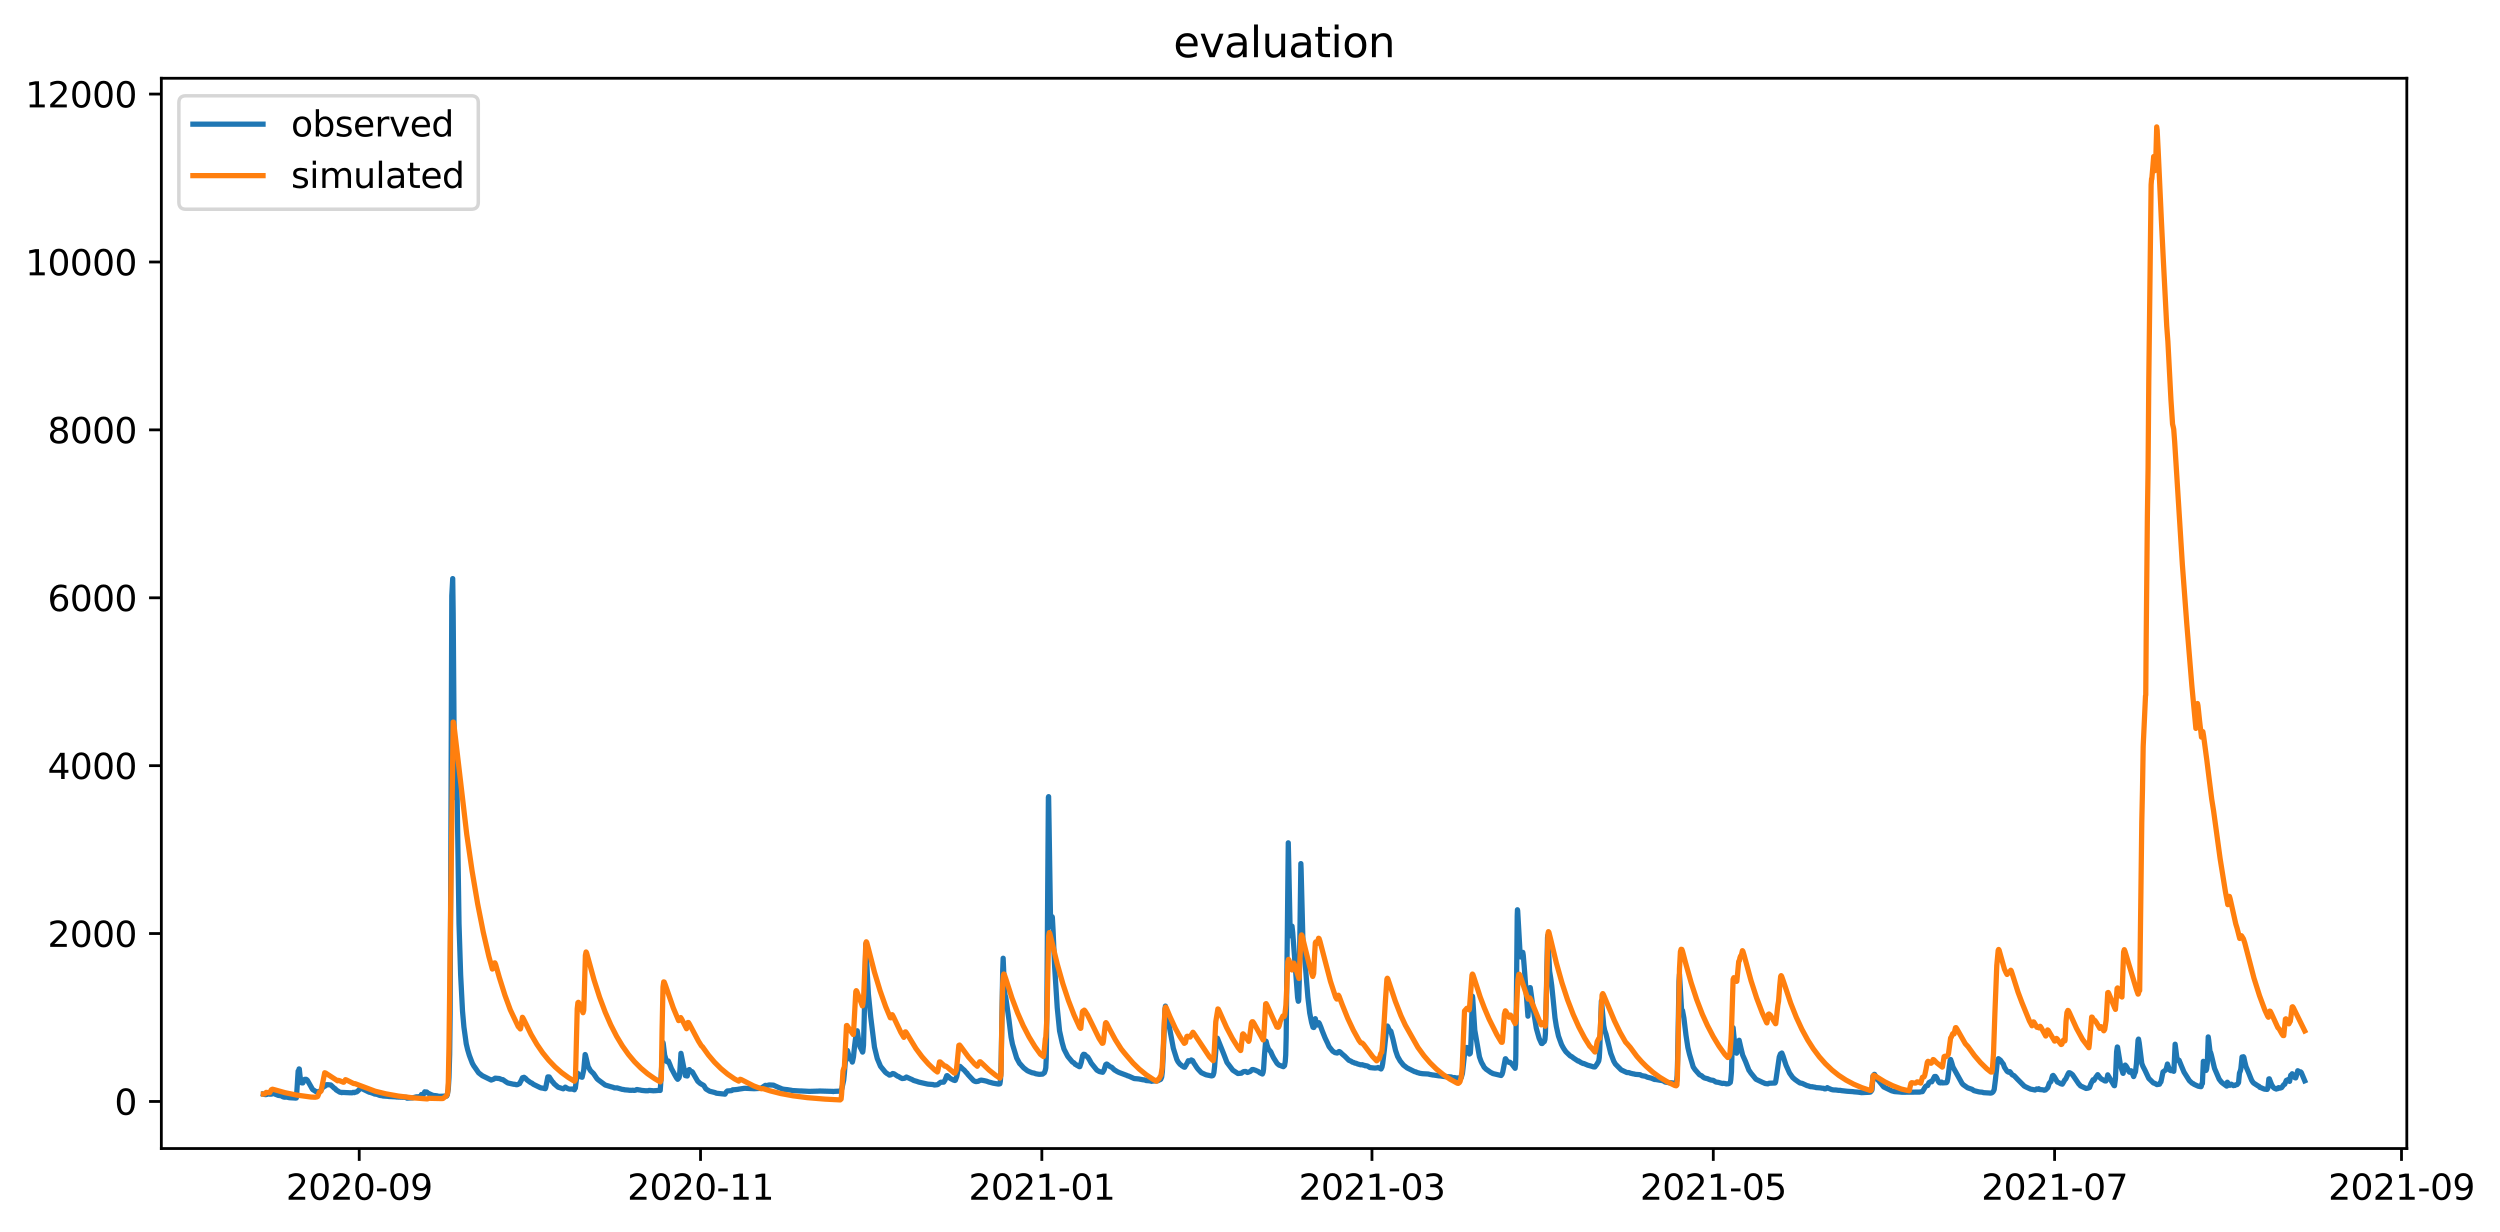 <?xml version="1.0" encoding="utf-8" standalone="no"?>
<!DOCTYPE svg PUBLIC "-//W3C//DTD SVG 1.1//EN"
  "http://www.w3.org/Graphics/SVG/1.1/DTD/svg11.dtd">
<svg xmlns:xlink="http://www.w3.org/1999/xlink" width="712.974pt" height="351.436pt" viewBox="0 0 712.974 351.436" xmlns="http://www.w3.org/2000/svg" version="1.1">
 <defs>
  <style type="text/css">*{stroke-linejoin: round; stroke-linecap: butt}</style>
 </defs>
 <g id="figure_1">
  <g id="patch_1">
   <path d="M 0 351.436 
L 712.974 351.436 
L 712.974 0 
L 0 0 
z
" style="fill: #ffffff"/>
  </g>
  <g id="axes_1">
   <g id="patch_2">
    <path d="M 46.013 327.558 
L 686.398 327.558 
L 686.398 22.318 
L 46.013 22.318 
z
" style="fill: #ffffff"/>
   </g>
   <g id="matplotlib.axis_1">
    <g id="xtick_1">
     <g id="line2d_1">
      <defs>
       <path id="m58959bee90" d="M 0 0 
L 0 3.5 
" style="stroke: #000000; stroke-width: 0.8"/>
      </defs>
      <g>
       <use xlink:href="#m58959bee90" x="102.448" y="327.558" style="stroke: #000000; stroke-width: 0.8"/>
      </g>
     </g>
     <g id="text_1">
      <!-- 2020-09 -->
      <g transform="translate(81.556 342.157) scale(0.1 -0.1)">
       <defs>
        <path id="DejaVuSans-32" d="M 1228 531 
L 3431 531 
L 3431 0 
L 469 0 
L 469 531 
Q 828 903 1448 1529 
Q 2069 2156 2228 2338 
Q 2531 2678 2651 2914 
Q 2772 3150 2772 3378 
Q 2772 3750 2511 3984 
Q 2250 4219 1831 4219 
Q 1534 4219 1204 4116 
Q 875 4013 500 3803 
L 500 4441 
Q 881 4594 1212 4672 
Q 1544 4750 1819 4750 
Q 2544 4750 2975 4387 
Q 3406 4025 3406 3419 
Q 3406 3131 3298 2873 
Q 3191 2616 2906 2266 
Q 2828 2175 2409 1742 
Q 1991 1309 1228 531 
z
" transform="scale(0.016)"/>
        <path id="DejaVuSans-30" d="M 2034 4250 
Q 1547 4250 1301 3770 
Q 1056 3291 1056 2328 
Q 1056 1369 1301 889 
Q 1547 409 2034 409 
Q 2525 409 2770 889 
Q 3016 1369 3016 2328 
Q 3016 3291 2770 3770 
Q 2525 4250 2034 4250 
z
M 2034 4750 
Q 2819 4750 3233 4129 
Q 3647 3509 3647 2328 
Q 3647 1150 3233 529 
Q 2819 -91 2034 -91 
Q 1250 -91 836 529 
Q 422 1150 422 2328 
Q 422 3509 836 4129 
Q 1250 4750 2034 4750 
z
" transform="scale(0.016)"/>
        <path id="DejaVuSans-2d" d="M 313 2009 
L 1997 2009 
L 1997 1497 
L 313 1497 
L 313 2009 
z
" transform="scale(0.016)"/>
        <path id="DejaVuSans-39" d="M 703 97 
L 703 672 
Q 941 559 1184 500 
Q 1428 441 1663 441 
Q 2288 441 2617 861 
Q 2947 1281 2994 2138 
Q 2813 1869 2534 1725 
Q 2256 1581 1919 1581 
Q 1219 1581 811 2004 
Q 403 2428 403 3163 
Q 403 3881 828 4315 
Q 1253 4750 1959 4750 
Q 2769 4750 3195 4129 
Q 3622 3509 3622 2328 
Q 3622 1225 3098 567 
Q 2575 -91 1691 -91 
Q 1453 -91 1209 -44 
Q 966 3 703 97 
z
M 1959 2075 
Q 2384 2075 2632 2365 
Q 2881 2656 2881 3163 
Q 2881 3666 2632 3958 
Q 2384 4250 1959 4250 
Q 1534 4250 1286 3958 
Q 1038 3666 1038 3163 
Q 1038 2656 1286 2365 
Q 1534 2075 1959 2075 
z
" transform="scale(0.016)"/>
       </defs>
       <use xlink:href="#DejaVuSans-32"/>
       <use xlink:href="#DejaVuSans-30" x="63.623"/>
       <use xlink:href="#DejaVuSans-32" x="127.246"/>
       <use xlink:href="#DejaVuSans-30" x="190.869"/>
       <use xlink:href="#DejaVuSans-2d" x="254.492"/>
       <use xlink:href="#DejaVuSans-30" x="290.576"/>
       <use xlink:href="#DejaVuSans-39" x="354.199"/>
      </g>
     </g>
    </g>
    <g id="xtick_2">
     <g id="line2d_2">
      <g>
       <use xlink:href="#m58959bee90" x="199.786" y="327.558" style="stroke: #000000; stroke-width: 0.8"/>
      </g>
     </g>
     <g id="text_2">
      <!-- 2020-11 -->
      <g transform="translate(178.895 342.157) scale(0.1 -0.1)">
       <defs>
        <path id="DejaVuSans-31" d="M 794 531 
L 1825 531 
L 1825 4091 
L 703 3866 
L 703 4441 
L 1819 4666 
L 2450 4666 
L 2450 531 
L 3481 531 
L 3481 0 
L 794 0 
L 794 531 
z
" transform="scale(0.016)"/>
       </defs>
       <use xlink:href="#DejaVuSans-32"/>
       <use xlink:href="#DejaVuSans-30" x="63.623"/>
       <use xlink:href="#DejaVuSans-32" x="127.246"/>
       <use xlink:href="#DejaVuSans-30" x="190.869"/>
       <use xlink:href="#DejaVuSans-2d" x="254.492"/>
       <use xlink:href="#DejaVuSans-31" x="290.576"/>
       <use xlink:href="#DejaVuSans-31" x="354.199"/>
      </g>
     </g>
    </g>
    <g id="xtick_3">
     <g id="line2d_3">
      <g>
       <use xlink:href="#m58959bee90" x="297.124" y="327.558" style="stroke: #000000; stroke-width: 0.8"/>
      </g>
     </g>
     <g id="text_3">
      <!-- 2021-01 -->
      <g transform="translate(276.233 342.157) scale(0.1 -0.1)">
       <use xlink:href="#DejaVuSans-32"/>
       <use xlink:href="#DejaVuSans-30" x="63.623"/>
       <use xlink:href="#DejaVuSans-32" x="127.246"/>
       <use xlink:href="#DejaVuSans-31" x="190.869"/>
       <use xlink:href="#DejaVuSans-2d" x="254.492"/>
       <use xlink:href="#DejaVuSans-30" x="290.576"/>
       <use xlink:href="#DejaVuSans-31" x="354.199"/>
      </g>
     </g>
    </g>
    <g id="xtick_4">
     <g id="line2d_4">
      <g>
       <use xlink:href="#m58959bee90" x="391.271" y="327.558" style="stroke: #000000; stroke-width: 0.8"/>
      </g>
     </g>
     <g id="text_4">
      <!-- 2021-03 -->
      <g transform="translate(370.38 342.157) scale(0.1 -0.1)">
       <defs>
        <path id="DejaVuSans-33" d="M 2597 2516 
Q 3050 2419 3304 2112 
Q 3559 1806 3559 1356 
Q 3559 666 3084 287 
Q 2609 -91 1734 -91 
Q 1441 -91 1130 -33 
Q 819 25 488 141 
L 488 750 
Q 750 597 1062 519 
Q 1375 441 1716 441 
Q 2309 441 2620 675 
Q 2931 909 2931 1356 
Q 2931 1769 2642 2001 
Q 2353 2234 1838 2234 
L 1294 2234 
L 1294 2753 
L 1863 2753 
Q 2328 2753 2575 2939 
Q 2822 3125 2822 3475 
Q 2822 3834 2567 4026 
Q 2313 4219 1838 4219 
Q 1578 4219 1281 4162 
Q 984 4106 628 3988 
L 628 4550 
Q 988 4650 1302 4700 
Q 1616 4750 1894 4750 
Q 2613 4750 3031 4423 
Q 3450 4097 3450 3541 
Q 3450 3153 3228 2886 
Q 3006 2619 2597 2516 
z
" transform="scale(0.016)"/>
       </defs>
       <use xlink:href="#DejaVuSans-32"/>
       <use xlink:href="#DejaVuSans-30" x="63.623"/>
       <use xlink:href="#DejaVuSans-32" x="127.246"/>
       <use xlink:href="#DejaVuSans-31" x="190.869"/>
       <use xlink:href="#DejaVuSans-2d" x="254.492"/>
       <use xlink:href="#DejaVuSans-30" x="290.576"/>
       <use xlink:href="#DejaVuSans-33" x="354.199"/>
      </g>
     </g>
    </g>
    <g id="xtick_5">
     <g id="line2d_5">
      <g>
       <use xlink:href="#m58959bee90" x="488.61" y="327.558" style="stroke: #000000; stroke-width: 0.8"/>
      </g>
     </g>
     <g id="text_5">
      <!-- 2021-05 -->
      <g transform="translate(467.718 342.157) scale(0.1 -0.1)">
       <defs>
        <path id="DejaVuSans-35" d="M 691 4666 
L 3169 4666 
L 3169 4134 
L 1269 4134 
L 1269 2991 
Q 1406 3038 1543 3061 
Q 1681 3084 1819 3084 
Q 2600 3084 3056 2656 
Q 3513 2228 3513 1497 
Q 3513 744 3044 326 
Q 2575 -91 1722 -91 
Q 1428 -91 1123 -41 
Q 819 9 494 109 
L 494 744 
Q 775 591 1075 516 
Q 1375 441 1709 441 
Q 2250 441 2565 725 
Q 2881 1009 2881 1497 
Q 2881 1984 2565 2268 
Q 2250 2553 1709 2553 
Q 1456 2553 1204 2497 
Q 953 2441 691 2322 
L 691 4666 
z
" transform="scale(0.016)"/>
       </defs>
       <use xlink:href="#DejaVuSans-32"/>
       <use xlink:href="#DejaVuSans-30" x="63.623"/>
       <use xlink:href="#DejaVuSans-32" x="127.246"/>
       <use xlink:href="#DejaVuSans-31" x="190.869"/>
       <use xlink:href="#DejaVuSans-2d" x="254.492"/>
       <use xlink:href="#DejaVuSans-30" x="290.576"/>
       <use xlink:href="#DejaVuSans-35" x="354.199"/>
      </g>
     </g>
    </g>
    <g id="xtick_6">
     <g id="line2d_6">
      <g>
       <use xlink:href="#m58959bee90" x="585.948" y="327.558" style="stroke: #000000; stroke-width: 0.8"/>
      </g>
     </g>
     <g id="text_6">
      <!-- 2021-07 -->
      <g transform="translate(565.057 342.157) scale(0.1 -0.1)">
       <defs>
        <path id="DejaVuSans-37" d="M 525 4666 
L 3525 4666 
L 3525 4397 
L 1831 0 
L 1172 0 
L 2766 4134 
L 525 4134 
L 525 4666 
z
" transform="scale(0.016)"/>
       </defs>
       <use xlink:href="#DejaVuSans-32"/>
       <use xlink:href="#DejaVuSans-30" x="63.623"/>
       <use xlink:href="#DejaVuSans-32" x="127.246"/>
       <use xlink:href="#DejaVuSans-31" x="190.869"/>
       <use xlink:href="#DejaVuSans-2d" x="254.492"/>
       <use xlink:href="#DejaVuSans-30" x="290.576"/>
       <use xlink:href="#DejaVuSans-37" x="354.199"/>
      </g>
     </g>
    </g>
    <g id="xtick_7">
     <g id="line2d_7">
      <g>
       <use xlink:href="#m58959bee90" x="684.882" y="327.558" style="stroke: #000000; stroke-width: 0.8"/>
      </g>
     </g>
     <g id="text_7">
      <!-- 2021-09 -->
      <g transform="translate(663.991 342.157) scale(0.1 -0.1)">
       <use xlink:href="#DejaVuSans-32"/>
       <use xlink:href="#DejaVuSans-30" x="63.623"/>
       <use xlink:href="#DejaVuSans-32" x="127.246"/>
       <use xlink:href="#DejaVuSans-31" x="190.869"/>
       <use xlink:href="#DejaVuSans-2d" x="254.492"/>
       <use xlink:href="#DejaVuSans-30" x="290.576"/>
       <use xlink:href="#DejaVuSans-39" x="354.199"/>
      </g>
     </g>
    </g>
   </g>
   <g id="matplotlib.axis_2">
    <g id="ytick_1">
     <g id="line2d_8">
      <defs>
       <path id="me445277c56" d="M 0 0 
L -3.5 0 
" style="stroke: #000000; stroke-width: 0.8"/>
      </defs>
      <g>
       <use xlink:href="#me445277c56" x="46.013" y="314.124" style="stroke: #000000; stroke-width: 0.8"/>
      </g>
     </g>
     <g id="text_8">
      <!-- 0 -->
      <g transform="translate(32.65 317.923) scale(0.1 -0.1)">
       <use xlink:href="#DejaVuSans-30"/>
      </g>
     </g>
    </g>
    <g id="ytick_2">
     <g id="line2d_9">
      <g>
       <use xlink:href="#me445277c56" x="46.013" y="266.242" style="stroke: #000000; stroke-width: 0.8"/>
      </g>
     </g>
     <g id="text_9">
      <!-- 2000 -->
      <g transform="translate(13.562 270.041) scale(0.1 -0.1)">
       <use xlink:href="#DejaVuSans-32"/>
       <use xlink:href="#DejaVuSans-30" x="63.623"/>
       <use xlink:href="#DejaVuSans-30" x="127.246"/>
       <use xlink:href="#DejaVuSans-30" x="190.869"/>
      </g>
     </g>
    </g>
    <g id="ytick_3">
     <g id="line2d_10">
      <g>
       <use xlink:href="#me445277c56" x="46.013" y="218.36" style="stroke: #000000; stroke-width: 0.8"/>
      </g>
     </g>
     <g id="text_10">
      <!-- 4000 -->
      <g transform="translate(13.562 222.16) scale(0.1 -0.1)">
       <defs>
        <path id="DejaVuSans-34" d="M 2419 4116 
L 825 1625 
L 2419 1625 
L 2419 4116 
z
M 2253 4666 
L 3047 4666 
L 3047 1625 
L 3713 1625 
L 3713 1100 
L 3047 1100 
L 3047 0 
L 2419 0 
L 2419 1100 
L 313 1100 
L 313 1709 
L 2253 4666 
z
" transform="scale(0.016)"/>
       </defs>
       <use xlink:href="#DejaVuSans-34"/>
       <use xlink:href="#DejaVuSans-30" x="63.623"/>
       <use xlink:href="#DejaVuSans-30" x="127.246"/>
       <use xlink:href="#DejaVuSans-30" x="190.869"/>
      </g>
     </g>
    </g>
    <g id="ytick_4">
     <g id="line2d_11">
      <g>
       <use xlink:href="#me445277c56" x="46.013" y="170.479" style="stroke: #000000; stroke-width: 0.8"/>
      </g>
     </g>
     <g id="text_11">
      <!-- 6000 -->
      <g transform="translate(13.562 174.278) scale(0.1 -0.1)">
       <defs>
        <path id="DejaVuSans-36" d="M 2113 2584 
Q 1688 2584 1439 2293 
Q 1191 2003 1191 1497 
Q 1191 994 1439 701 
Q 1688 409 2113 409 
Q 2538 409 2786 701 
Q 3034 994 3034 1497 
Q 3034 2003 2786 2293 
Q 2538 2584 2113 2584 
z
M 3366 4563 
L 3366 3988 
Q 3128 4100 2886 4159 
Q 2644 4219 2406 4219 
Q 1781 4219 1451 3797 
Q 1122 3375 1075 2522 
Q 1259 2794 1537 2939 
Q 1816 3084 2150 3084 
Q 2853 3084 3261 2657 
Q 3669 2231 3669 1497 
Q 3669 778 3244 343 
Q 2819 -91 2113 -91 
Q 1303 -91 875 529 
Q 447 1150 447 2328 
Q 447 3434 972 4092 
Q 1497 4750 2381 4750 
Q 2619 4750 2861 4703 
Q 3103 4656 3366 4563 
z
" transform="scale(0.016)"/>
       </defs>
       <use xlink:href="#DejaVuSans-36"/>
       <use xlink:href="#DejaVuSans-30" x="63.623"/>
       <use xlink:href="#DejaVuSans-30" x="127.246"/>
       <use xlink:href="#DejaVuSans-30" x="190.869"/>
      </g>
     </g>
    </g>
    <g id="ytick_5">
     <g id="line2d_12">
      <g>
       <use xlink:href="#me445277c56" x="46.013" y="122.597" style="stroke: #000000; stroke-width: 0.8"/>
      </g>
     </g>
     <g id="text_12">
      <!-- 8000 -->
      <g transform="translate(13.562 126.397) scale(0.1 -0.1)">
       <defs>
        <path id="DejaVuSans-38" d="M 2034 2216 
Q 1584 2216 1326 1975 
Q 1069 1734 1069 1313 
Q 1069 891 1326 650 
Q 1584 409 2034 409 
Q 2484 409 2743 651 
Q 3003 894 3003 1313 
Q 3003 1734 2745 1975 
Q 2488 2216 2034 2216 
z
M 1403 2484 
Q 997 2584 770 2862 
Q 544 3141 544 3541 
Q 544 4100 942 4425 
Q 1341 4750 2034 4750 
Q 2731 4750 3128 4425 
Q 3525 4100 3525 3541 
Q 3525 3141 3298 2862 
Q 3072 2584 2669 2484 
Q 3125 2378 3379 2068 
Q 3634 1759 3634 1313 
Q 3634 634 3220 271 
Q 2806 -91 2034 -91 
Q 1263 -91 848 271 
Q 434 634 434 1313 
Q 434 1759 690 2068 
Q 947 2378 1403 2484 
z
M 1172 3481 
Q 1172 3119 1398 2916 
Q 1625 2713 2034 2713 
Q 2441 2713 2670 2916 
Q 2900 3119 2900 3481 
Q 2900 3844 2670 4047 
Q 2441 4250 2034 4250 
Q 1625 4250 1398 4047 
Q 1172 3844 1172 3481 
z
" transform="scale(0.016)"/>
       </defs>
       <use xlink:href="#DejaVuSans-38"/>
       <use xlink:href="#DejaVuSans-30" x="63.623"/>
       <use xlink:href="#DejaVuSans-30" x="127.246"/>
       <use xlink:href="#DejaVuSans-30" x="190.869"/>
      </g>
     </g>
    </g>
    <g id="ytick_6">
     <g id="line2d_13">
      <g>
       <use xlink:href="#me445277c56" x="46.013" y="74.716" style="stroke: #000000; stroke-width: 0.8"/>
      </g>
     </g>
     <g id="text_13">
      <!-- 10000 -->
      <g transform="translate(7.2 78.515) scale(0.1 -0.1)">
       <use xlink:href="#DejaVuSans-31"/>
       <use xlink:href="#DejaVuSans-30" x="63.623"/>
       <use xlink:href="#DejaVuSans-30" x="127.246"/>
       <use xlink:href="#DejaVuSans-30" x="190.869"/>
       <use xlink:href="#DejaVuSans-30" x="254.492"/>
      </g>
     </g>
    </g>
    <g id="ytick_7">
     <g id="line2d_14">
      <g>
       <use xlink:href="#me445277c56" x="46.013" y="26.834" style="stroke: #000000; stroke-width: 0.8"/>
      </g>
     </g>
     <g id="text_14">
      <!-- 12000 -->
      <g transform="translate(7.2 30.634) scale(0.1 -0.1)">
       <use xlink:href="#DejaVuSans-31"/>
       <use xlink:href="#DejaVuSans-32" x="63.623"/>
       <use xlink:href="#DejaVuSans-30" x="127.246"/>
       <use xlink:href="#DejaVuSans-30" x="190.869"/>
       <use xlink:href="#DejaVuSans-30" x="254.492"/>
      </g>
     </g>
    </g>
   </g>
   <g id="line2d_15">
    <path d="M 75.121 312.043 
L 75.52 312.139 
L 75.786 312.187 
L 76.185 312.091 
L 76.517 311.989 
L 76.717 311.923 
L 76.916 312.043 
L 77.448 312.031 
L 77.647 311.828 
L 78.179 311.923 
L 78.445 312.043 
L 78.711 312.139 
L 79.376 312.402 
L 80.174 312.498 
L 80.706 312.797 
L 81.105 312.905 
L 81.77 312.881 
L 82.501 313.049 
L 84.03 313.144 
L 84.23 313.168 
L 84.496 313.144 
L 84.562 312.773 
L 85.028 305.453 
L 85.161 305.818 
L 85.294 304.843 
L 85.36 304.873 
L 85.56 306.842 
L 85.826 308.643 
L 85.958 308.787 
L 86.091 308.823 
L 86.357 308.841 
L 86.623 308.362 
L 86.889 307.823 
L 87.288 307.806 
L 87.488 307.931 
L 87.687 308.129 
L 89.15 310.714 
L 90.214 311.373 
L 91.211 311.325 
L 91.743 310.625 
L 92.009 310.14 
L 92.807 309.673 
L 92.94 309.589 
L 93.073 309.338 
L 93.472 309.338 
L 94.336 309.422 
L 95.333 310.349 
L 95.599 310.487 
L 95.865 310.834 
L 96.929 311.492 
L 97.394 311.54 
L 97.461 311.612 
L 97.527 311.54 
L 99.788 311.648 
L 100.453 311.66 
L 100.719 311.528 
L 101.051 311.612 
L 101.251 311.492 
L 101.716 311.409 
L 102.115 311.085 
L 102.78 310.367 
L 103.179 310.451 
L 105.307 311.492 
L 105.705 311.558 
L 106.038 311.696 
L 106.57 311.875 
L 106.769 311.995 
L 107.501 312.091 
L 108.298 312.402 
L 109.03 312.498 
L 109.229 312.57 
L 110.692 312.666 
L 110.891 312.713 
L 112.82 312.809 
L 113.086 312.857 
L 115.945 312.953 
L 116.078 313.192 
L 117.673 313.096 
L 118.737 312.809 
L 119.269 312.809 
L 119.668 312.713 
L 120 312.713 
L 120.2 312.139 
L 120.399 312.45 
L 120.865 311.959 
L 121.131 311.373 
L 121.53 311.564 
L 121.663 311.421 
L 121.796 311.516 
L 122.061 311.756 
L 123.258 312.306 
L 123.591 312.402 
L 123.79 312.45 
L 124.056 312.45 
L 124.588 312.516 
L 124.854 312.594 
L 125.319 312.666 
L 127.381 312.582 
L 127.58 312.199 
L 127.846 310.565 
L 128.045 307.309 
L 128.245 300.605 
L 128.378 289.311 
L 128.577 241.083 
L 128.843 169.859 
L 129.109 165.011 
L 129.242 174.946 
L 129.641 227.436 
L 129.708 227.137 
L 130.04 215.047 
L 130.107 214.329 
L 130.173 214.927 
L 130.372 227.137 
L 130.904 263.407 
L 131.37 278.011 
L 131.902 288.366 
L 132.301 292.878 
L 132.966 297.673 
L 133.364 299.354 
L 133.83 300.917 
L 134.029 301.467 
L 134.694 303.209 
L 135.16 304.047 
L 135.293 304.214 
L 135.758 304.879 
L 136.489 305.95 
L 137.553 306.776 
L 140.08 308.021 
L 140.811 307.752 
L 141.21 307.482 
L 142.407 307.59 
L 143.138 307.895 
L 143.404 307.895 
L 144.136 308.416 
L 144.8 308.841 
L 146.529 309.23 
L 146.729 309.212 
L 147.194 309.338 
L 147.526 309.338 
L 148.191 309.015 
L 148.391 308.614 
L 148.657 308.129 
L 148.989 307.375 
L 149.455 307.231 
L 149.92 307.572 
L 150.319 308.021 
L 151.383 308.787 
L 151.649 308.859 
L 152.114 309.23 
L 153.976 310.14 
L 154.242 310.247 
L 154.641 310.313 
L 154.84 310.313 
L 155.106 310.403 
L 155.505 310.487 
L 155.638 310.176 
L 156.236 307.117 
L 156.635 307.135 
L 157.566 308.542 
L 157.766 308.667 
L 157.965 309.021 
L 159.162 310.056 
L 160.625 310.523 
L 161.023 310.23 
L 161.223 310.038 
L 161.888 310.451 
L 162.353 310.595 
L 162.952 310.595 
L 163.218 310.571 
L 163.816 310.798 
L 163.949 310.247 
L 164.082 310.319 
L 164.281 308.691 
L 164.614 306.058 
L 164.747 306.082 
L 164.88 306.267 
L 165.146 306.812 
L 165.412 307.045 
L 166.01 307.225 
L 166.475 305.16 
L 166.874 300.743 
L 166.941 300.815 
L 167.739 304.167 
L 168.404 305.346 
L 169.268 306.172 
L 170.265 307.644 
L 170.598 307.949 
L 172.592 309.434 
L 174.188 309.912 
L 174.521 310.002 
L 174.72 310.056 
L 174.919 310.104 
L 175.185 310.259 
L 175.451 310.259 
L 175.983 310.247 
L 177.446 310.678 
L 177.911 310.726 
L 178.111 310.798 
L 179.175 310.882 
L 179.507 310.942 
L 180.106 310.954 
L 180.438 310.918 
L 180.704 310.954 
L 180.97 310.966 
L 181.302 310.9 
L 181.568 310.726 
L 181.834 310.726 
L 182.034 310.81 
L 182.433 310.846 
L 182.765 310.918 
L 182.964 310.966 
L 184.095 311.073 
L 184.76 311.085 
L 185.159 310.966 
L 186.289 311.073 
L 186.754 311.061 
L 187.885 310.966 
L 188.284 310.984 
L 188.417 309.11 
L 188.749 303.101 
L 189.081 297.343 
L 189.148 297.613 
L 189.547 300.875 
L 190.079 302.634 
L 190.278 302.808 
L 190.611 302.586 
L 191.01 303.526 
L 191.475 304.729 
L 191.741 305.22 
L 192.472 306.591 
L 192.938 307.411 
L 193.27 307.806 
L 193.669 307.357 
L 193.802 306.674 
L 194.002 303.64 
L 194.201 300.408 
L 195.464 306.758 
L 195.996 306.866 
L 196.395 305.142 
L 196.595 305.034 
L 197.06 305.639 
L 197.326 305.603 
L 197.525 305.789 
L 197.791 306.303 
L 198.988 308.362 
L 199.719 309.003 
L 200.052 309.194 
L 200.717 309.565 
L 201.315 310.559 
L 202.379 311.205 
L 203.243 311.421 
L 203.576 311.504 
L 203.975 311.612 
L 204.108 311.684 
L 204.307 311.774 
L 205.238 311.875 
L 206.767 312.043 
L 207.1 311.457 
L 207.432 311.133 
L 208.629 311.038 
L 208.828 310.936 
L 208.961 310.798 
L 209.427 310.78 
L 210.424 310.678 
L 210.624 310.625 
L 211.554 310.487 
L 212.153 310.391 
L 212.485 310.367 
L 214.613 310.469 
L 215.078 310.487 
L 217.073 310.379 
L 217.339 310.158 
L 218.27 309.529 
L 218.602 309.601 
L 219.067 309.493 
L 219.4 309.41 
L 220.597 309.475 
L 220.996 309.673 
L 222.192 310.194 
L 222.857 310.463 
L 223.057 310.607 
L 223.19 310.583 
L 223.722 310.678 
L 224.586 310.762 
L 224.918 310.822 
L 225.65 310.93 
L 225.916 311.002 
L 226.049 311.02 
L 226.514 311.038 
L 228.11 311.133 
L 228.509 311.133 
L 230.437 311.229 
L 230.769 311.253 
L 233.628 311.169 
L 233.761 311.133 
L 233.894 311.151 
L 237.485 311.253 
L 237.618 311.307 
L 237.817 311.253 
L 239.679 311.169 
L 240.078 310.505 
L 240.61 308.075 
L 240.809 306.13 
L 241.341 299.402 
L 241.54 299.618 
L 241.673 299.594 
L 241.873 300.264 
L 242.272 302.012 
L 242.405 301.922 
L 242.604 301.772 
L 242.804 302.132 
L 243.07 302.898 
L 243.136 302.7 
L 243.402 301.425 
L 243.735 298.133 
L 244.067 295.536 
L 244.266 294.8 
L 244.466 293.968 
L 244.599 294.716 
L 244.998 297.589 
L 245.33 298.732 
L 245.463 298.9 
L 245.995 300.049 
L 246.062 299.953 
L 246.261 298.11 
L 246.461 290.664 
L 246.926 269.273 
L 247.391 278.55 
L 247.657 283.518 
L 248.322 290.041 
L 249.386 298.624 
L 250.184 301.88 
L 251.115 304.101 
L 252.511 305.806 
L 252.976 306.172 
L 253.109 306.225 
L 253.442 306.447 
L 253.641 306.608 
L 253.774 306.591 
L 254.107 306.501 
L 254.572 306.154 
L 254.971 306.243 
L 255.968 306.92 
L 256.234 306.992 
L 256.833 307.375 
L 257.032 307.464 
L 257.298 307.59 
L 258.029 307.5 
L 258.495 307.159 
L 259.492 307.608 
L 259.758 307.734 
L 260.024 307.823 
L 260.556 308.129 
L 261.088 308.29 
L 261.42 308.38 
L 262.019 308.596 
L 262.484 308.703 
L 264.479 309.158 
L 264.745 309.194 
L 266.141 309.302 
L 266.407 309.434 
L 266.739 309.41 
L 267.338 309.338 
L 267.604 309.194 
L 267.87 308.931 
L 268.269 308.649 
L 269.133 308.614 
L 269.532 307.985 
L 269.997 306.776 
L 270.13 306.758 
L 270.529 307.099 
L 270.862 307.446 
L 271.327 307.734 
L 271.527 307.806 
L 271.859 308.003 
L 272.324 308.147 
L 272.457 308.075 
L 272.856 306.992 
L 273.388 304.376 
L 273.588 304.119 
L 273.787 304.119 
L 274.784 305.052 
L 274.917 305.124 
L 275.25 305.507 
L 275.649 305.986 
L 275.782 306.034 
L 275.981 306.387 
L 277.643 308.183 
L 278.042 308.38 
L 278.308 308.452 
L 278.441 308.452 
L 278.973 308.38 
L 279.239 308.236 
L 279.439 308.129 
L 279.838 308.039 
L 280.037 308.075 
L 280.569 308.165 
L 280.901 308.236 
L 281.367 308.344 
L 282.032 308.596 
L 282.497 308.703 
L 283.162 308.895 
L 283.76 309.003 
L 284.691 309.158 
L 284.957 309.14 
L 285.157 309.08 
L 285.29 308.308 
L 285.423 306.441 
L 285.555 300.899 
L 285.954 276.874 
L 286.087 273.283 
L 286.287 278.011 
L 286.619 283.817 
L 286.819 284.356 
L 287.75 290.879 
L 288.348 295.769 
L 288.747 297.798 
L 289.944 301.749 
L 290.808 303.335 
L 291.008 303.502 
L 291.273 303.807 
L 291.938 304.544 
L 293.002 305.364 
L 293.601 305.639 
L 294.332 305.932 
L 294.93 306.034 
L 295.263 306.172 
L 295.396 306.225 
L 296.393 306.393 
L 297.324 306.321 
L 297.856 305.932 
L 298.122 305.16 
L 298.255 304.502 
L 298.388 301.719 
L 298.521 290.903 
L 298.986 227.377 
L 299.053 227.197 
L 299.186 235.337 
L 299.584 261.253 
L 299.784 264.245 
L 300.05 261.432 
L 300.116 261.552 
L 300.316 265.143 
L 300.781 275.916 
L 301.513 287.408 
L 302.177 294.022 
L 302.909 297.319 
L 303.441 299.187 
L 304.438 301.126 
L 304.571 301.342 
L 305.834 302.874 
L 306.3 303.113 
L 306.632 303.544 
L 306.765 303.544 
L 307.164 303.855 
L 307.231 303.855 
L 307.364 303.951 
L 307.497 304.023 
L 307.829 304.214 
L 307.962 304.19 
L 308.361 302.964 
L 308.76 301.054 
L 309.026 300.671 
L 309.358 300.719 
L 309.691 301.102 
L 309.957 301.294 
L 310.223 301.467 
L 310.754 302.347 
L 311.22 303.209 
L 312.816 305.196 
L 313.547 305.603 
L 314.478 305.806 
L 314.877 305.136 
L 315.342 303.616 
L 315.608 303.448 
L 315.741 303.502 
L 316.605 304.208 
L 316.805 304.268 
L 317.071 304.4 
L 317.869 305.178 
L 318.068 305.268 
L 318.6 305.603 
L 319.132 305.86 
L 319.863 306.136 
L 320.927 306.537 
L 321.127 306.608 
L 321.326 306.68 
L 321.592 306.83 
L 321.791 306.848 
L 322.124 306.992 
L 323.454 307.59 
L 324.717 307.698 
L 325.98 307.949 
L 326.18 307.949 
L 326.579 308.021 
L 326.845 308.165 
L 327.908 308.236 
L 328.108 308.308 
L 328.374 308.308 
L 328.44 308.38 
L 328.507 308.308 
L 328.906 308.308 
L 330.169 308.219 
L 330.435 308.093 
L 330.568 308.021 
L 330.9 307.877 
L 331.033 307.788 
L 331.299 307.165 
L 331.499 305.579 
L 331.698 301.713 
L 332.23 288.066 
L 332.363 286.929 
L 332.496 287.767 
L 332.828 290.281 
L 333.294 291.825 
L 334.624 298.971 
L 335.621 302.156 
L 335.953 302.79 
L 336.219 303.137 
L 336.552 303.544 
L 336.884 303.766 
L 337.15 304.023 
L 337.283 304.065 
L 337.616 304.31 
L 337.815 304.358 
L 337.882 304.358 
L 338.081 303.975 
L 338.214 303.831 
L 338.48 303.299 
L 338.613 303.095 
L 338.879 302.509 
L 339.145 302.658 
L 339.411 302.61 
L 339.743 302.281 
L 340.142 302.491 
L 340.541 303.275 
L 340.807 303.64 
L 341.073 304.083 
L 341.472 304.669 
L 341.738 304.992 
L 342.602 305.914 
L 343.932 306.519 
L 345.528 306.848 
L 345.86 306.758 
L 345.993 306.573 
L 346.193 305.902 
L 346.392 304.143 
L 346.99 296.32 
L 347.123 296.057 
L 347.19 296.087 
L 348.919 300.408 
L 349.916 302.993 
L 351.578 305.196 
L 353.041 306.154 
L 354.038 306.058 
L 354.371 305.789 
L 354.703 305.603 
L 355.235 305.567 
L 355.767 305.86 
L 356.565 305.567 
L 357.097 305.028 
L 357.429 305.01 
L 357.628 305.1 
L 357.961 305.196 
L 358.958 305.639 
L 359.224 305.914 
L 360.022 306.297 
L 360.222 305.824 
L 360.355 304.939 
L 360.62 300.803 
L 360.953 296.889 
L 361.086 296.96 
L 361.352 298.062 
L 361.751 299.163 
L 362.416 299.953 
L 362.815 300.881 
L 363.213 301.677 
L 364.211 303.275 
L 364.543 303.568 
L 364.809 303.783 
L 365.208 303.897 
L 365.541 304.047 
L 365.807 304.143 
L 366.006 304.208 
L 366.338 303.891 
L 366.538 302.748 
L 366.671 300.923 
L 366.804 295.817 
L 367.136 265.562 
L 367.402 240.364 
L 367.535 246.05 
L 367.934 265.442 
L 368.067 266.879 
L 368.134 266.759 
L 368.466 264.126 
L 368.666 265.921 
L 370.062 284.535 
L 370.261 285.553 
L 370.328 285.493 
L 370.394 284.954 
L 370.527 280.046 
L 370.993 246.29 
L 371.059 247.846 
L 371.591 268.734 
L 371.857 271.068 
L 372.056 272.505 
L 372.588 279.448 
L 372.987 284.356 
L 373.519 288.904 
L 374.051 291.598 
L 374.45 292.962 
L 374.649 293.04 
L 374.716 293.016 
L 374.915 292.16 
L 375.115 290.52 
L 375.514 292.328 
L 375.846 292.298 
L 376.112 291.657 
L 376.312 291.963 
L 376.445 292.322 
L 376.644 292.777 
L 377.109 294.046 
L 377.907 296.033 
L 378.639 297.559 
L 378.772 297.87 
L 379.038 298.469 
L 379.237 298.732 
L 380.101 299.809 
L 380.301 299.905 
L 380.434 300.001 
L 380.7 300.192 
L 381.298 300.312 
L 381.365 300.312 
L 381.498 300.121 
L 381.631 300.025 
L 381.897 299.881 
L 382.096 299.953 
L 382.429 300.24 
L 382.628 300.456 
L 383.226 300.982 
L 383.426 301.126 
L 384.689 302.395 
L 384.955 302.491 
L 385.354 302.682 
L 385.686 302.922 
L 386.085 303.011 
L 386.351 303.185 
L 386.75 303.233 
L 386.95 303.335 
L 387.083 303.4 
L 388.08 303.688 
L 388.479 303.64 
L 388.612 303.664 
L 388.745 303.766 
L 389.144 303.831 
L 389.343 303.951 
L 389.41 303.879 
L 389.476 303.951 
L 389.809 303.975 
L 390.075 304.065 
L 390.673 304.454 
L 391.537 304.55 
L 392.136 304.603 
L 392.867 304.526 
L 393 304.436 
L 393.864 304.861 
L 394.13 304.316 
L 394.33 303.293 
L 394.795 299.522 
L 395.46 293.118 
L 395.66 292.603 
L 395.793 292.771 
L 395.992 293.285 
L 396.258 293.8 
L 396.457 293.944 
L 396.657 294.105 
L 397.255 296.362 
L 397.987 299.546 
L 398.585 301.294 
L 399.316 302.586 
L 400.247 303.748 
L 401.311 304.568 
L 403.505 305.657 
L 403.638 305.657 
L 403.771 305.675 
L 404.17 305.896 
L 404.303 305.914 
L 404.636 305.986 
L 404.835 306.082 
L 405.699 306.207 
L 407.362 306.297 
L 407.694 306.411 
L 408.026 306.465 
L 408.691 306.591 
L 408.824 306.591 
L 409.622 306.704 
L 410.287 306.812 
L 410.819 306.848 
L 411.484 306.956 
L 412.149 307.045 
L 412.614 307.027 
L 412.88 307.063 
L 413.877 307.135 
L 414.21 307.303 
L 414.343 307.285 
L 414.609 307.375 
L 414.808 307.303 
L 415.274 307.446 
L 415.473 307.393 
L 415.673 307.446 
L 416.67 307.339 
L 416.736 307.303 
L 417.069 306.13 
L 417.268 304.418 
L 417.867 298.78 
L 418.133 299.115 
L 418.332 298.732 
L 418.465 298.876 
L 418.598 299.259 
L 418.864 300.097 
L 419.063 300.599 
L 419.263 300.456 
L 419.329 300.264 
L 419.462 298.259 
L 419.928 284.116 
L 419.994 284.535 
L 420.593 293.806 
L 421.922 301.407 
L 422.388 302.706 
L 422.72 303.4 
L 422.787 303.442 
L 423.252 304.352 
L 423.851 304.957 
L 424.117 305.124 
L 425.18 305.878 
L 425.513 306.01 
L 425.712 306.154 
L 428.106 306.722 
L 428.372 306.369 
L 428.571 305.723 
L 429.303 301.964 
L 429.369 301.94 
L 429.834 302.634 
L 430.1 302.79 
L 430.3 302.97 
L 430.632 302.946 
L 431.164 303.448 
L 432.095 304.669 
L 432.228 303.532 
L 432.295 301.06 
L 432.693 261.253 
L 432.76 259.457 
L 432.826 259.756 
L 433.491 271.487 
L 433.691 272.924 
L 433.89 272.445 
L 434.156 271.727 
L 434.223 271.847 
L 434.289 271.607 
L 434.422 272.445 
L 434.688 275.617 
L 435.752 289.802 
L 435.885 288.007 
L 436.151 282.919 
L 436.35 281.662 
L 436.417 281.662 
L 437.348 288.306 
L 438.145 293.285 
L 438.943 296.116 
L 439.608 297.583 
L 439.808 297.607 
L 440.34 297.032 
L 440.406 297.056 
L 440.606 296.422 
L 440.739 294.794 
L 440.938 286.51 
L 441.337 267.417 
L 441.403 266.819 
L 441.536 269.213 
L 441.935 276.994 
L 442.268 279.089 
L 442.534 281.064 
L 442.933 284.954 
L 443.465 290.281 
L 443.863 292.771 
L 444.462 295.482 
L 445.326 297.87 
L 445.725 298.636 
L 446.124 299.307 
L 446.257 299.474 
L 446.523 299.881 
L 446.656 300.025 
L 447.853 301.174 
L 447.986 301.222 
L 448.185 301.318 
L 448.385 301.449 
L 448.717 301.725 
L 450.047 302.61 
L 450.18 302.563 
L 450.379 302.73 
L 450.512 302.772 
L 450.845 303.017 
L 451.31 303.209 
L 451.443 303.299 
L 451.643 303.281 
L 452.773 303.772 
L 453.837 304.065 
L 454.435 304.268 
L 454.834 304.286 
L 455.366 303.592 
L 455.831 302.808 
L 455.964 302.479 
L 456.097 301.611 
L 456.23 299.331 
L 456.696 285.493 
L 456.829 286.57 
L 457.361 292.436 
L 457.626 293.782 
L 458.025 294.955 
L 459.355 300.384 
L 459.621 301.054 
L 460.219 302.634 
L 460.685 303.442 
L 461.017 303.783 
L 461.416 304.19 
L 462.347 305.124 
L 464.009 305.896 
L 464.342 305.878 
L 464.608 305.914 
L 464.94 306.058 
L 465.804 306.261 
L 465.937 306.261 
L 466.403 306.393 
L 467.733 306.483 
L 468.065 306.68 
L 468.265 306.776 
L 469.262 306.938 
L 469.395 307.01 
L 469.794 307.207 
L 470.592 307.393 
L 470.924 307.482 
L 471.855 307.859 
L 472.187 307.859 
L 473.384 308.075 
L 474.115 308.183 
L 474.315 308.272 
L 474.514 308.308 
L 474.714 308.506 
L 474.913 308.596 
L 475.512 308.691 
L 476.044 308.787 
L 476.443 308.787 
L 477.373 308.877 
L 477.573 308.913 
L 477.972 308.913 
L 478.171 308.219 
L 478.304 306.728 
L 478.437 302.15 
L 478.836 279.867 
L 478.969 277.832 
L 479.169 281.183 
L 479.568 288.007 
L 479.833 288.186 
L 480.232 290.341 
L 480.831 295.273 
L 481.363 298.732 
L 481.828 300.671 
L 482.892 304.292 
L 483.424 305.076 
L 484.687 306.519 
L 485.285 306.794 
L 485.684 307.159 
L 485.884 307.285 
L 486.083 307.411 
L 486.549 307.536 
L 487.014 307.644 
L 487.413 307.841 
L 487.945 308.021 
L 488.61 308.111 
L 489.341 308.578 
L 490.073 308.679 
L 491.203 309.003 
L 491.402 308.931 
L 492.067 309.021 
L 492.333 309.122 
L 492.998 309.056 
L 493.463 308.709 
L 493.596 307.931 
L 493.796 305.717 
L 494.128 293.866 
L 494.261 293.094 
L 494.527 295.853 
L 494.926 299.402 
L 495.126 300.168 
L 495.259 300.36 
L 495.325 300.24 
L 495.525 299.139 
L 495.99 296.673 
L 496.455 298.708 
L 496.987 300.899 
L 497.785 302.682 
L 498.783 305.244 
L 498.982 305.483 
L 499.314 305.992 
L 500.777 307.788 
L 502.705 308.703 
L 503.104 308.859 
L 503.37 309.003 
L 504.168 309.11 
L 504.501 308.931 
L 506.229 308.859 
L 506.362 308.631 
L 506.562 307.464 
L 507.426 301.443 
L 507.758 300.575 
L 508.157 300.312 
L 508.49 301.126 
L 509.354 303.789 
L 510.351 306.01 
L 511.282 307.321 
L 511.947 307.895 
L 512.679 308.416 
L 513.343 308.859 
L 513.809 308.931 
L 514.075 309.021 
L 515.338 309.601 
L 515.803 309.709 
L 516.202 309.876 
L 516.535 309.93 
L 516.867 309.912 
L 517.067 309.984 
L 517.599 310.056 
L 517.931 310.176 
L 518.064 310.176 
L 519.194 310.259 
L 519.527 310.331 
L 520.125 310.379 
L 520.258 310.505 
L 520.458 310.559 
L 520.857 310.451 
L 521.123 310.176 
L 521.388 310.331 
L 522.319 310.726 
L 522.851 310.834 
L 523.516 310.846 
L 524.114 310.93 
L 524.38 310.966 
L 524.846 310.966 
L 525.178 311.038 
L 526.774 311.217 
L 528.436 311.325 
L 528.702 311.373 
L 529.965 311.474 
L 530.896 311.612 
L 533.09 311.504 
L 533.423 311.445 
L 533.689 311.121 
L 533.822 310.972 
L 533.888 310.684 
L 534.154 306.884 
L 534.287 306.776 
L 534.553 306.387 
L 534.62 306.405 
L 535.218 307.662 
L 535.617 308.057 
L 535.816 308.254 
L 537.213 309.984 
L 539.473 311.085 
L 539.806 311.169 
L 540.205 311.289 
L 540.471 311.325 
L 541.734 311.421 
L 542.399 311.492 
L 542.798 311.492 
L 547.518 311.451 
L 547.718 311.385 
L 548.25 311.325 
L 548.516 310.9 
L 548.782 310.439 
L 549.114 309.864 
L 549.38 309.673 
L 549.779 309.565 
L 550.111 308.751 
L 550.444 308.56 
L 550.51 308.578 
L 550.643 308.434 
L 550.909 308.524 
L 551.707 307.01 
L 551.84 307.01 
L 552.039 306.992 
L 552.305 307.321 
L 552.837 308.488 
L 553.103 308.787 
L 553.436 308.841 
L 553.702 308.596 
L 553.968 308.841 
L 555.098 308.769 
L 555.297 308.542 
L 555.497 307.59 
L 555.829 304.998 
L 556.162 302.371 
L 556.295 302.156 
L 556.561 302.922 
L 556.96 304.292 
L 559.553 308.967 
L 559.885 309.338 
L 561.148 310.23 
L 562.412 310.66 
L 562.943 311.038 
L 564.273 311.373 
L 564.539 311.421 
L 565.337 311.492 
L 565.669 311.612 
L 567.265 311.708 
L 567.664 311.756 
L 568.063 311.66 
L 568.395 311.385 
L 568.595 311.014 
L 568.728 310.684 
L 569.06 308.057 
L 569.659 302.419 
L 569.925 301.922 
L 570.523 302.371 
L 571.055 303.137 
L 571.321 303.442 
L 571.653 304.382 
L 572.385 305.507 
L 572.651 305.699 
L 572.917 305.806 
L 573.183 305.621 
L 573.382 305.842 
L 573.848 306.519 
L 574.379 306.758 
L 574.845 307.231 
L 575.31 307.734 
L 577.305 309.739 
L 577.77 309.984 
L 579.1 310.607 
L 579.632 310.702 
L 580.363 310.864 
L 580.629 310.678 
L 580.829 310.559 
L 581.161 310.625 
L 581.228 310.678 
L 581.294 310.595 
L 581.427 310.487 
L 581.693 310.726 
L 582.624 310.798 
L 582.956 310.918 
L 583.355 310.834 
L 583.621 310.571 
L 584.02 310.194 
L 584.419 308.967 
L 584.685 308.631 
L 584.885 308.47 
L 585.15 307.482 
L 585.35 306.812 
L 585.549 306.698 
L 585.882 307.117 
L 586.746 308.596 
L 586.946 308.649 
L 587.81 309.122 
L 587.943 309.122 
L 588.142 309.194 
L 588.275 309.003 
L 588.874 307.949 
L 589.14 307.698 
L 589.738 306.387 
L 590.004 305.932 
L 590.204 305.932 
L 590.337 305.986 
L 590.602 306.136 
L 591.068 306.501 
L 591.267 306.794 
L 591.6 307.285 
L 592.863 309.158 
L 593.063 309.338 
L 593.328 309.673 
L 594.924 310.415 
L 595.523 310.313 
L 595.922 310.122 
L 596.32 309.05 
L 596.919 307.931 
L 597.185 308.111 
L 597.717 307.207 
L 598.249 306.483 
L 598.913 307.357 
L 599.312 307.734 
L 599.778 307.967 
L 600.31 308.29 
L 600.576 308.29 
L 600.908 307.536 
L 601.108 306.537 
L 602.903 309.583 
L 603.036 309.637 
L 603.302 307.656 
L 603.634 299.929 
L 603.834 298.588 
L 603.9 298.636 
L 604.764 303.957 
L 605.429 306.076 
L 605.496 306.112 
L 605.762 304.25 
L 605.895 304.041 
L 606.094 303.748 
L 606.36 304.041 
L 606.693 304.586 
L 607.025 305.399 
L 607.224 305.699 
L 607.357 305.789 
L 607.756 305.364 
L 607.823 305.459 
L 608.022 305.86 
L 608.488 307.027 
L 608.554 306.92 
L 608.82 305.968 
L 608.887 305.986 
L 609.02 305.645 
L 609.286 303.376 
L 609.485 300.45 
L 609.751 296.625 
L 609.884 296.338 
L 610.083 297.409 
L 610.815 303.293 
L 611.147 304.125 
L 611.746 305.286 
L 612.809 307.554 
L 614.139 308.859 
L 614.538 308.967 
L 615.137 309.32 
L 615.801 309.212 
L 615.868 309.194 
L 616.134 308.649 
L 616.267 308.56 
L 616.466 307.662 
L 616.865 305.699 
L 617.663 305.124 
L 617.863 304.544 
L 618.129 303.448 
L 618.328 304.017 
L 618.793 305.16 
L 618.993 305.31 
L 619.325 305.346 
L 619.392 305.196 
L 619.458 305.244 
L 619.857 305.435 
L 619.924 305.531 
L 619.99 305.04 
L 620.323 297.798 
L 620.389 298.259 
L 620.788 301.455 
L 621.12 302.419 
L 621.187 302.395 
L 621.32 302.371 
L 621.453 302.371 
L 622.118 303.999 
L 622.849 305.747 
L 624.378 308.183 
L 625.176 308.931 
L 625.442 309.003 
L 625.708 309.23 
L 626.905 309.775 
L 627.437 309.876 
L 627.703 309.912 
L 627.769 309.829 
L 627.969 309.021 
L 628.035 309.056 
L 628.102 309.003 
L 628.368 302.682 
L 628.434 303.029 
L 628.767 304.705 
L 628.966 304.873 
L 629.099 305.292 
L 629.166 305.244 
L 629.298 304.897 
L 629.498 303.263 
L 629.764 295.721 
L 629.897 296.625 
L 630.296 300.097 
L 630.429 300.121 
L 630.628 300.791 
L 631.559 304.687 
L 632.889 307.788 
L 633.487 308.56 
L 633.82 308.859 
L 635.016 309.739 
L 635.083 309.727 
L 635.216 308.631 
L 635.349 308.805 
L 635.681 309.41 
L 635.947 309.511 
L 636.346 309.194 
L 636.945 309.619 
L 637.144 309.475 
L 637.344 309.565 
L 637.543 309.41 
L 638.008 309.302 
L 638.407 308.775 
L 638.673 306.052 
L 638.939 305.346 
L 639.072 304.753 
L 639.405 301.449 
L 639.538 301.449 
L 639.604 301.557 
L 639.671 301.485 
L 639.804 301.365 
L 639.937 301.563 
L 640.203 302.856 
L 640.535 304.184 
L 641.266 305.896 
L 641.732 307.081 
L 642.131 308.057 
L 642.53 308.691 
L 642.796 308.931 
L 643.859 309.619 
L 644.192 309.793 
L 644.325 309.864 
L 644.458 310.092 
L 645.056 310.295 
L 645.322 310.433 
L 645.854 310.625 
L 646.12 310.625 
L 646.319 310.678 
L 646.585 310.678 
L 646.785 310.283 
L 647.051 307.698 
L 647.184 307.662 
L 647.849 309.356 
L 648.115 309.781 
L 648.314 310.092 
L 648.647 310.367 
L 649.178 310.595 
L 649.444 310.367 
L 649.71 310.451 
L 649.843 310.176 
L 650.309 310.313 
L 650.708 310.158 
L 651.306 309.338 
L 651.572 309.23 
L 652.037 308.111 
L 652.569 307.877 
L 652.968 308.398 
L 653.234 306.902 
L 653.301 306.632 
L 653.367 306.656 
L 653.5 306.92 
L 653.567 306.788 
L 653.7 306.225 
L 653.966 306.938 
L 654.099 307.027 
L 654.497 307.357 
L 654.697 307.411 
L 654.83 307.045 
L 655.295 305.364 
L 655.428 305.417 
L 655.761 305.789 
L 656.093 305.681 
L 656.293 305.86 
L 657.29 308.236 
L 657.29 308.236 
" clip-path="url(#pe5d786cd81)" style="fill: none; stroke: #1f77b4; stroke-width: 1.5; stroke-linecap: square"/>
   </g>
   <g id="line2d_16">
    <path d="M 75.121 311.995 
L 75.52 311.964 
L 75.919 311.531 
L 76.384 311.588 
L 76.916 311.616 
L 77.382 310.784 
L 77.714 310.633 
L 78.312 310.784 
L 81.304 311.624 
L 84.562 312.299 
L 88.685 312.866 
L 89.881 312.915 
L 90.48 312.803 
L 90.613 312.69 
L 91.078 311.493 
L 91.543 311.2 
L 92.607 305.938 
L 92.873 306.036 
L 96.264 308.238 
L 96.53 308.109 
L 96.863 308.213 
L 97.926 308.648 
L 98.059 308.623 
L 98.525 307.907 
L 98.857 308.026 
L 100.852 309.02 
L 101.251 309.042 
L 106.969 311.193 
L 110.027 311.944 
L 113.551 312.574 
L 117.74 313.091 
L 121.862 313.406 
L 122.327 313.223 
L 125.918 313.305 
L 126.317 313.279 
L 127.115 312.672 
L 127.314 312.525 
L 127.58 311.988 
L 127.713 311.149 
L 127.846 308.598 
L 128.045 298.489 
L 128.511 259.883 
L 129.242 205.927 
L 129.309 205.934 
L 129.508 207.156 
L 133.098 237.86 
L 134.628 248.357 
L 136.223 257.773 
L 137.819 265.841 
L 139.415 272.754 
L 140.412 276.366 
L 140.479 276.323 
L 140.678 275.555 
L 141.011 274.62 
L 141.144 274.601 
L 141.343 275.041 
L 142.407 278.77 
L 144.003 283.832 
L 145.532 287.997 
L 147.792 292.769 
L 148.125 293.125 
L 148.391 293.45 
L 148.457 293.357 
L 148.989 290.12 
L 149.056 290.167 
L 149.388 290.772 
L 151.449 294.985 
L 153.111 297.83 
L 154.774 300.253 
L 156.502 302.391 
L 158.297 304.263 
L 160.159 305.889 
L 162.154 307.336 
L 163.816 308.353 
L 164.082 307.974 
L 164.215 303.681 
L 164.614 287.703 
L 164.813 285.961 
L 164.946 285.848 
L 165.146 286.167 
L 166.276 288.813 
L 166.475 288.13 
L 166.608 284.257 
L 166.941 272.47 
L 167.14 271.496 
L 167.273 271.694 
L 167.739 273.367 
L 169.401 279.421 
L 170.997 284.389 
L 172.592 288.647 
L 174.188 292.294 
L 175.85 295.54 
L 177.512 298.303 
L 179.241 300.741 
L 180.97 302.804 
L 182.765 304.61 
L 184.693 306.23 
L 186.688 307.617 
L 188.284 308.559 
L 188.35 308.448 
L 188.483 307.904 
L 188.549 308.014 
L 188.616 307.195 
L 188.815 293.733 
L 189.081 281.477 
L 189.281 280.023 
L 189.414 280.056 
L 189.68 280.717 
L 192.007 287.43 
L 193.536 291.068 
L 193.669 291.02 
L 193.736 290.99 
L 194.134 290.201 
L 194.4 290.612 
L 195.797 293.383 
L 195.996 292.324 
L 196.196 291.601 
L 196.329 291.602 
L 196.595 292.017 
L 199.188 296.905 
L 200.052 298.288 
L 200.318 298.49 
L 202.047 300.9 
L 203.775 302.938 
L 205.57 304.723 
L 207.499 306.324 
L 209.493 307.694 
L 210.69 308.327 
L 211.089 307.795 
L 211.421 307.898 
L 214.945 309.691 
L 217.139 310.514 
L 217.605 310.459 
L 219.666 311.108 
L 222.658 311.867 
L 226.115 312.509 
L 230.237 313.04 
L 235.291 313.459 
L 239.612 313.682 
L 239.878 313.431 
L 240.011 312.117 
L 240.41 305.419 
L 240.676 304.549 
L 240.743 304.611 
L 240.809 304.269 
L 241.407 292.493 
L 241.54 292.453 
L 241.806 292.839 
L 242.405 293.777 
L 242.671 294.117 
L 243.336 295.044 
L 243.402 294.837 
L 244.067 282.756 
L 244.2 282.527 
L 244.333 282.674 
L 244.798 283.909 
L 245.929 286.864 
L 245.995 286.812 
L 246.128 286.058 
L 246.328 283.678 
L 246.926 268.931 
L 247.059 268.593 
L 247.192 268.782 
L 247.591 270.267 
L 249.386 277.254 
L 250.982 282.533 
L 252.577 287.056 
L 253.907 290.251 
L 254.04 290.284 
L 254.439 289.374 
L 254.506 289.43 
L 254.838 290.058 
L 256.899 294.399 
L 257.764 295.849 
L 257.896 295.363 
L 258.162 294.291 
L 258.295 294.283 
L 258.561 294.645 
L 261.221 299.048 
L 262.95 301.372 
L 264.745 303.407 
L 266.606 305.175 
L 267.338 305.719 
L 267.471 305.351 
L 267.936 302.854 
L 268.136 302.856 
L 268.601 303.287 
L 269.465 304.072 
L 269.731 304.037 
L 270.13 304.328 
L 272.125 306.021 
L 272.324 306.006 
L 272.723 305.197 
L 272.923 303.557 
L 273.455 298.13 
L 273.654 298.037 
L 273.987 298.434 
L 276.181 301.429 
L 277.976 303.455 
L 278.707 304.081 
L 279.372 302.828 
L 279.572 302.808 
L 279.971 303.16 
L 282.098 305.198 
L 284.026 306.718 
L 285.157 307.471 
L 285.29 307.111 
L 285.423 306.767 
L 285.489 305.823 
L 285.688 293.412 
L 285.954 280.621 
L 286.154 278.111 
L 286.287 277.776 
L 286.42 277.907 
L 286.819 279.086 
L 288.614 284.668 
L 290.21 288.885 
L 291.805 292.499 
L 293.468 295.714 
L 295.13 298.451 
L 296.725 300.676 
L 297.59 301.319 
L 297.723 300.427 
L 298.122 296.245 
L 298.255 295.774 
L 298.587 289.95 
L 299.053 267.028 
L 299.252 265.959 
L 299.385 266.188 
L 299.85 268.081 
L 301.513 274.92 
L 303.108 280.533 
L 304.704 285.341 
L 306.3 289.462 
L 307.895 292.984 
L 308.161 293.283 
L 308.228 293.244 
L 308.361 291.918 
L 308.693 288.545 
L 308.826 288.349 
L 308.959 288.342 
L 309.225 288.079 
L 309.425 288.289 
L 310.156 289.452 
L 313.414 296.092 
L 314.345 297.546 
L 314.544 297.491 
L 314.677 296.999 
L 314.943 294.603 
L 315.276 291.8 
L 315.409 291.64 
L 315.608 291.841 
L 316.406 293.43 
L 318.068 296.503 
L 319.73 299.122 
L 320.595 300.202 
L 321.326 301.082 
L 323.121 303.163 
L 324.916 304.912 
L 326.911 306.526 
L 328.906 307.856 
L 329.837 308.356 
L 330.036 308.059 
L 330.302 307.802 
L 330.501 307.71 
L 331.1 306.626 
L 331.432 304.599 
L 331.698 299.664 
L 332.23 287.702 
L 332.43 287.207 
L 332.629 287.473 
L 333.626 289.858 
L 335.222 293.332 
L 336.485 295.627 
L 337.017 296.441 
L 337.749 297.552 
L 337.882 297.462 
L 338.081 297.321 
L 338.28 296.366 
L 338.48 295.583 
L 338.613 295.521 
L 338.879 295.598 
L 339.078 295.661 
L 339.411 295.751 
L 340.209 294.389 
L 340.275 294.436 
L 340.741 295.112 
L 344.929 301.416 
L 345.927 302.469 
L 345.993 302.491 
L 346.193 301.142 
L 346.326 299.14 
L 346.724 291.396 
L 347.323 287.74 
L 347.456 287.813 
L 347.788 288.497 
L 349.783 292.986 
L 351.445 296.129 
L 353.107 298.804 
L 353.772 299.606 
L 353.839 299.579 
L 353.972 298.621 
L 354.371 294.988 
L 354.504 294.837 
L 354.703 295.01 
L 356.099 296.986 
L 356.232 296.718 
L 356.432 295.331 
L 356.897 291.722 
L 357.097 291.389 
L 357.296 291.389 
L 357.562 291.75 
L 360.222 296.588 
L 360.288 296.552 
L 360.421 295.624 
L 360.953 286.292 
L 361.086 286.224 
L 361.352 286.692 
L 364.144 292.884 
L 364.477 292.985 
L 364.61 292.93 
L 364.809 292.539 
L 365.142 291.195 
L 365.541 290.448 
L 365.873 289.748 
L 366.006 289.75 
L 366.272 289.868 
L 366.405 289.42 
L 366.737 286.621 
L 366.937 282.292 
L 367.269 274.313 
L 367.469 273.608 
L 367.602 273.816 
L 368.067 275.411 
L 368.466 276.625 
L 368.599 276.1 
L 368.865 274.672 
L 368.998 274.68 
L 369.264 275.388 
L 370.328 278.737 
L 370.461 279.057 
L 370.527 278.81 
L 370.793 272.021 
L 371.059 267.054 
L 371.192 266.63 
L 371.325 266.828 
L 371.724 268.387 
L 373.453 275.426 
L 374.317 278.376 
L 374.383 278.465 
L 374.583 277.827 
L 374.649 277.626 
L 374.849 273.37 
L 375.115 268.89 
L 375.248 268.625 
L 375.514 268.909 
L 375.647 269.061 
L 375.78 268.556 
L 376.046 267.579 
L 376.179 267.658 
L 376.445 268.456 
L 379.437 279.881 
L 380.899 284.352 
L 381.232 284.921 
L 381.298 284.919 
L 381.697 283.825 
L 381.897 284.127 
L 382.761 286.448 
L 384.357 290.41 
L 385.952 293.805 
L 387.548 296.698 
L 388.08 297.405 
L 388.479 297.458 
L 388.878 297.848 
L 391.471 301.333 
L 392.601 302.535 
L 392.668 302.508 
L 392.934 301.949 
L 393.2 302.016 
L 393.333 301.999 
L 393.466 301.568 
L 393.798 300.395 
L 394.064 300.11 
L 394.263 298.092 
L 394.729 291.635 
L 395.061 286.074 
L 395.527 279.228 
L 395.66 278.984 
L 395.793 279.158 
L 396.258 280.539 
L 397.92 285.528 
L 399.516 289.622 
L 400.779 292.354 
L 404.37 298.708 
L 406.098 301.084 
L 407.827 303.094 
L 409.622 304.854 
L 411.55 306.433 
L 413.545 307.784 
L 415.606 308.918 
L 415.872 308.967 
L 416.204 308.74 
L 416.404 308.399 
L 416.67 307.406 
L 416.869 305.952 
L 417.002 304.289 
L 417.667 288.312 
L 418.332 287.554 
L 418.532 287.607 
L 418.664 287.573 
L 418.997 288.012 
L 419.063 287.761 
L 419.595 280.64 
L 419.795 278.088 
L 419.928 277.796 
L 420.061 277.952 
L 420.46 279.146 
L 422.122 284.3 
L 423.319 287.45 
L 424.648 290.589 
L 425.247 291.8 
L 426.909 295.118 
L 428.172 297.238 
L 428.372 297.264 
L 428.438 297.159 
L 428.571 295.74 
L 429.037 289.207 
L 429.303 288.277 
L 429.436 288.361 
L 429.901 289.215 
L 430.366 290.107 
L 430.499 289.918 
L 430.765 289.485 
L 430.965 289.719 
L 432.095 291.92 
L 432.162 291.843 
L 432.361 290.982 
L 432.56 286.482 
L 432.893 279.496 
L 433.159 277.888 
L 433.292 277.839 
L 433.558 278.33 
L 435.419 283.956 
L 435.818 284.945 
L 436.284 284.593 
L 436.55 285.104 
L 439.276 291.777 
L 439.542 292.283 
L 439.608 292.232 
L 439.808 291.694 
L 439.941 291.668 
L 440.207 292.038 
L 440.606 292.568 
L 440.672 292.674 
L 440.739 292.135 
L 441.004 284.191 
L 441.47 266.187 
L 441.603 265.694 
L 441.736 265.886 
L 442.135 267.475 
L 443.863 274.654 
L 445.459 280.305 
L 447.055 285.147 
L 448.651 289.296 
L 450.246 292.851 
L 451.908 296.013 
L 453.371 298.351 
L 453.903 298.873 
L 454.834 300.015 
L 454.9 300.026 
L 455.1 299.226 
L 455.499 297.07 
L 455.964 296.155 
L 456.164 296.179 
L 456.297 294.818 
L 456.895 283.737 
L 457.095 283.362 
L 457.294 283.688 
L 460.419 291.124 
L 462.015 294.417 
L 463.61 297.228 
L 464.009 297.633 
L 464.94 298.703 
L 466.802 301.244 
L 468.198 302.82 
L 469.461 304.083 
L 471.323 305.74 
L 473.318 307.212 
L 475.445 308.499 
L 477.639 309.573 
L 478.038 309.66 
L 478.238 309.43 
L 478.371 307.309 
L 478.57 299.151 
L 478.969 276.281 
L 479.235 271.387 
L 479.435 270.725 
L 479.634 270.76 
L 479.833 271.256 
L 480.698 274.573 
L 482.294 280.235 
L 483.889 285.087 
L 485.485 289.244 
L 486.948 292.468 
L 488.61 295.653 
L 490.272 298.399 
L 491.934 300.732 
L 492.732 301.589 
L 493.065 301.385 
L 493.331 300.731 
L 493.663 296.49 
L 493.796 293.938 
L 494.261 279.286 
L 494.461 278.823 
L 494.727 279.266 
L 494.993 279.722 
L 495.192 279.749 
L 495.259 279.883 
L 495.325 279.84 
L 495.591 277.119 
L 495.857 274.216 
L 495.99 273.958 
L 496.057 273.986 
L 496.19 273.222 
L 496.389 272.652 
L 496.522 272.773 
L 496.655 272.227 
L 496.921 271.127 
L 497.054 271.276 
L 497.386 272.392 
L 499.381 279.702 
L 500.977 284.63 
L 502.572 288.853 
L 503.836 291.671 
L 503.902 291.722 
L 504.035 290.974 
L 504.301 289.298 
L 504.501 289.177 
L 504.899 289.501 
L 505.365 290.288 
L 505.963 291.322 
L 506.362 291.954 
L 506.429 291.931 
L 507.027 286.685 
L 507.227 285.525 
L 507.559 281.132 
L 507.825 278.452 
L 507.958 278.241 
L 508.091 278.398 
L 508.556 279.702 
L 510.684 286.083 
L 512.28 290.098 
L 513.875 293.537 
L 515.538 296.598 
L 517.133 299.095 
L 518.862 301.41 
L 520.591 303.366 
L 522.452 305.141 
L 524.38 306.671 
L 526.442 308.019 
L 528.636 309.188 
L 530.963 310.179 
L 533.356 310.984 
L 533.622 310.935 
L 533.689 310.845 
L 534.221 306.741 
L 534.42 306.674 
L 534.886 306.91 
L 537.479 308.507 
L 539.739 309.611 
L 542.199 310.568 
L 543.396 310.855 
L 544.46 311.071 
L 544.526 311.034 
L 544.726 310.022 
L 544.992 308.939 
L 545.191 308.766 
L 545.524 308.814 
L 546.188 308.906 
L 546.454 308.823 
L 546.72 308.535 
L 546.986 308.547 
L 547.784 308.884 
L 547.984 308.149 
L 548.25 307.246 
L 548.449 307.139 
L 548.715 307.114 
L 548.914 306.674 
L 549.313 304.793 
L 549.646 302.937 
L 549.845 302.676 
L 550.111 302.801 
L 550.71 303.232 
L 550.909 303.09 
L 551.308 302.164 
L 551.508 302.239 
L 552.305 303.076 
L 552.904 303.548 
L 553.901 304.331 
L 553.968 304.264 
L 554.101 303.424 
L 554.433 301.335 
L 554.632 301.234 
L 555.031 301.331 
L 555.43 300.955 
L 555.563 300.856 
L 555.696 300.445 
L 556.295 296.002 
L 556.428 295.899 
L 556.893 294.791 
L 557.093 294.826 
L 557.292 294.859 
L 557.491 293.878 
L 557.691 293.088 
L 557.824 293.066 
L 558.09 293.44 
L 560.483 297.656 
L 561.281 298.516 
L 563.076 301.004 
L 564.805 303.026 
L 566.6 304.796 
L 567.797 305.741 
L 568.063 305.737 
L 568.196 305.008 
L 568.528 300.413 
L 568.927 288.85 
L 569.459 275.344 
L 569.858 271.033 
L 569.991 270.778 
L 570.124 270.964 
L 570.523 272.376 
L 571.653 276.412 
L 572.119 277.43 
L 572.385 277.902 
L 572.518 277.766 
L 572.85 277.231 
L 572.983 277.167 
L 573.183 277.19 
L 573.449 276.697 
L 573.582 276.866 
L 573.98 278.088 
L 575.51 282.925 
L 576.64 285.943 
L 578.768 291.169 
L 579.499 292.539 
L 579.632 292.201 
L 579.898 291.429 
L 580.031 291.469 
L 580.363 292.02 
L 580.895 292.966 
L 581.294 293.032 
L 581.494 293.147 
L 581.826 292.688 
L 582.026 292.916 
L 583.422 295.462 
L 583.488 295.379 
L 583.954 293.722 
L 584.153 293.867 
L 584.685 294.789 
L 585.948 296.911 
L 586.015 296.898 
L 586.48 296.147 
L 586.68 296.274 
L 587.278 297.206 
L 587.81 297.888 
L 588.009 297.799 
L 588.475 296.627 
L 588.874 296.86 
L 588.94 296.61 
L 589.206 291.293 
L 589.472 288.737 
L 589.738 288.163 
L 589.871 288.223 
L 590.204 288.872 
L 592.198 293.273 
L 593.927 296.433 
L 595.722 298.802 
L 595.855 297.83 
L 596.52 290.056 
L 596.653 290.085 
L 596.985 290.671 
L 597.185 290.976 
L 597.451 291.039 
L 597.85 291.588 
L 598.847 293.286 
L 599.179 292.783 
L 599.445 293.122 
L 599.977 293.974 
L 600.243 293.588 
L 600.642 290.962 
L 601.108 283.114 
L 601.241 283.042 
L 601.44 283.415 
L 603.102 287.479 
L 603.235 287.673 
L 603.302 287.864 
L 603.435 286.33 
L 603.767 281.904 
L 603.9 281.747 
L 604.1 282.089 
L 604.897 284.18 
L 604.964 284.147 
L 605.097 284.211 
L 605.163 284.341 
L 605.296 280.684 
L 605.629 271.488 
L 605.828 270.837 
L 606.028 271.304 
L 609.286 282.213 
L 609.751 283.516 
L 609.818 283.484 
L 610.017 282.702 
L 610.083 282.169 
L 610.15 282.191 
L 610.216 282.499 
L 610.815 234.421 
L 611.014 225.202 
L 611.214 212.888 
L 611.879 198.414 
L 611.945 198.27 
L 612.078 181.539 
L 612.411 147.212 
L 612.61 133.624 
L 612.809 108.762 
L 613.474 52.726 
L 613.607 50.947 
L 613.674 51.032 
L 613.94 47.93 
L 614.206 44.644 
L 614.272 44.974 
L 614.538 48.677 
L 614.605 48.535 
L 614.738 48.05 
L 615.07 36.193 
L 615.203 37.185 
L 615.469 42.538 
L 616.4 62.727 
L 616.932 73.58 
L 617.929 93.032 
L 618.261 97.43 
L 619.126 113.939 
L 619.591 120.962 
L 619.791 121.786 
L 619.924 122.448 
L 620.19 126.003 
L 622.384 160.948 
L 623.647 177.929 
L 625.11 195.735 
L 626.24 207.73 
L 626.307 207.405 
L 626.705 200.637 
L 626.838 201.224 
L 627.304 205.638 
L 627.836 210.217 
L 627.902 210.158 
L 628.168 208.621 
L 628.235 208.663 
L 628.434 209.834 
L 629.365 216.801 
L 629.897 221.108 
L 630.761 227.94 
L 631.293 231.256 
L 633.155 244.877 
L 634.684 254.408 
L 635.349 257.997 
L 635.415 257.935 
L 635.748 255.632 
L 635.814 255.655 
L 636.014 256.322 
L 637.61 263.458 
L 638.008 264.762 
L 638.74 267.641 
L 638.873 267.484 
L 639.205 266.844 
L 639.272 266.886 
L 639.804 267.751 
L 640.203 268.981 
L 642.796 278.919 
L 644.391 283.957 
L 645.921 288.083 
L 646.718 289.829 
L 646.918 290.107 
L 647.051 289.528 
L 647.317 288.351 
L 647.45 288.396 
L 647.782 289.048 
L 649.644 293.117 
L 649.976 293.407 
L 650.774 294.852 
L 651.107 295.329 
L 651.306 295.343 
L 651.439 293.968 
L 651.771 290.643 
L 651.904 290.556 
L 652.104 290.821 
L 652.769 291.987 
L 653.101 291.339 
L 653.168 291.265 
L 653.301 290.332 
L 653.7 287.171 
L 653.833 287.116 
L 654.032 287.375 
L 657.29 294.005 
L 657.29 294.005 
" clip-path="url(#pe5d786cd81)" style="fill: none; stroke: #ff7f0e; stroke-width: 1.5; stroke-linecap: square"/>
   </g>
   <g id="patch_3">
    <path d="M 46.013 327.558 
L 46.013 22.318 
" style="fill: none; stroke: #000000; stroke-width: 0.8; stroke-linejoin: miter; stroke-linecap: square"/>
   </g>
   <g id="patch_4">
    <path d="M 686.398 327.558 
L 686.398 22.318 
" style="fill: none; stroke: #000000; stroke-width: 0.8; stroke-linejoin: miter; stroke-linecap: square"/>
   </g>
   <g id="patch_5">
    <path d="M 46.013 327.558 
L 686.398 327.558 
" style="fill: none; stroke: #000000; stroke-width: 0.8; stroke-linejoin: miter; stroke-linecap: square"/>
   </g>
   <g id="patch_6">
    <path d="M 46.013 22.318 
L 686.398 22.318 
" style="fill: none; stroke: #000000; stroke-width: 0.8; stroke-linejoin: miter; stroke-linecap: square"/>
   </g>
   <g id="text_15">
    <!-- evaluation -->
    <g transform="translate(334.646 16.318) scale(0.12 -0.12)">
     <defs>
      <path id="DejaVuSans-65" d="M 3597 1894 
L 3597 1613 
L 953 1613 
Q 991 1019 1311 708 
Q 1631 397 2203 397 
Q 2534 397 2845 478 
Q 3156 559 3463 722 
L 3463 178 
Q 3153 47 2828 -22 
Q 2503 -91 2169 -91 
Q 1331 -91 842 396 
Q 353 884 353 1716 
Q 353 2575 817 3079 
Q 1281 3584 2069 3584 
Q 2775 3584 3186 3129 
Q 3597 2675 3597 1894 
z
M 3022 2063 
Q 3016 2534 2758 2815 
Q 2500 3097 2075 3097 
Q 1594 3097 1305 2825 
Q 1016 2553 972 2059 
L 3022 2063 
z
" transform="scale(0.016)"/>
      <path id="DejaVuSans-76" d="M 191 3500 
L 800 3500 
L 1894 563 
L 2988 3500 
L 3597 3500 
L 2284 0 
L 1503 0 
L 191 3500 
z
" transform="scale(0.016)"/>
      <path id="DejaVuSans-61" d="M 2194 1759 
Q 1497 1759 1228 1600 
Q 959 1441 959 1056 
Q 959 750 1161 570 
Q 1363 391 1709 391 
Q 2188 391 2477 730 
Q 2766 1069 2766 1631 
L 2766 1759 
L 2194 1759 
z
M 3341 1997 
L 3341 0 
L 2766 0 
L 2766 531 
Q 2569 213 2275 61 
Q 1981 -91 1556 -91 
Q 1019 -91 701 211 
Q 384 513 384 1019 
Q 384 1609 779 1909 
Q 1175 2209 1959 2209 
L 2766 2209 
L 2766 2266 
Q 2766 2663 2505 2880 
Q 2244 3097 1772 3097 
Q 1472 3097 1187 3025 
Q 903 2953 641 2809 
L 641 3341 
Q 956 3463 1253 3523 
Q 1550 3584 1831 3584 
Q 2591 3584 2966 3190 
Q 3341 2797 3341 1997 
z
" transform="scale(0.016)"/>
      <path id="DejaVuSans-6c" d="M 603 4863 
L 1178 4863 
L 1178 0 
L 603 0 
L 603 4863 
z
" transform="scale(0.016)"/>
      <path id="DejaVuSans-75" d="M 544 1381 
L 544 3500 
L 1119 3500 
L 1119 1403 
Q 1119 906 1312 657 
Q 1506 409 1894 409 
Q 2359 409 2629 706 
Q 2900 1003 2900 1516 
L 2900 3500 
L 3475 3500 
L 3475 0 
L 2900 0 
L 2900 538 
Q 2691 219 2414 64 
Q 2138 -91 1772 -91 
Q 1169 -91 856 284 
Q 544 659 544 1381 
z
M 1991 3584 
L 1991 3584 
z
" transform="scale(0.016)"/>
      <path id="DejaVuSans-74" d="M 1172 4494 
L 1172 3500 
L 2356 3500 
L 2356 3053 
L 1172 3053 
L 1172 1153 
Q 1172 725 1289 603 
Q 1406 481 1766 481 
L 2356 481 
L 2356 0 
L 1766 0 
Q 1100 0 847 248 
Q 594 497 594 1153 
L 594 3053 
L 172 3053 
L 172 3500 
L 594 3500 
L 594 4494 
L 1172 4494 
z
" transform="scale(0.016)"/>
      <path id="DejaVuSans-69" d="M 603 3500 
L 1178 3500 
L 1178 0 
L 603 0 
L 603 3500 
z
M 603 4863 
L 1178 4863 
L 1178 4134 
L 603 4134 
L 603 4863 
z
" transform="scale(0.016)"/>
      <path id="DejaVuSans-6f" d="M 1959 3097 
Q 1497 3097 1228 2736 
Q 959 2375 959 1747 
Q 959 1119 1226 758 
Q 1494 397 1959 397 
Q 2419 397 2687 759 
Q 2956 1122 2956 1747 
Q 2956 2369 2687 2733 
Q 2419 3097 1959 3097 
z
M 1959 3584 
Q 2709 3584 3137 3096 
Q 3566 2609 3566 1747 
Q 3566 888 3137 398 
Q 2709 -91 1959 -91 
Q 1206 -91 779 398 
Q 353 888 353 1747 
Q 353 2609 779 3096 
Q 1206 3584 1959 3584 
z
" transform="scale(0.016)"/>
      <path id="DejaVuSans-6e" d="M 3513 2113 
L 3513 0 
L 2938 0 
L 2938 2094 
Q 2938 2591 2744 2837 
Q 2550 3084 2163 3084 
Q 1697 3084 1428 2787 
Q 1159 2491 1159 1978 
L 1159 0 
L 581 0 
L 581 3500 
L 1159 3500 
L 1159 2956 
Q 1366 3272 1645 3428 
Q 1925 3584 2291 3584 
Q 2894 3584 3203 3211 
Q 3513 2838 3513 2113 
z
" transform="scale(0.016)"/>
     </defs>
     <use xlink:href="#DejaVuSans-65"/>
     <use xlink:href="#DejaVuSans-76" x="61.523"/>
     <use xlink:href="#DejaVuSans-61" x="120.703"/>
     <use xlink:href="#DejaVuSans-6c" x="181.982"/>
     <use xlink:href="#DejaVuSans-75" x="209.766"/>
     <use xlink:href="#DejaVuSans-61" x="273.145"/>
     <use xlink:href="#DejaVuSans-74" x="334.424"/>
     <use xlink:href="#DejaVuSans-69" x="373.633"/>
     <use xlink:href="#DejaVuSans-6f" x="401.416"/>
     <use xlink:href="#DejaVuSans-6e" x="462.598"/>
    </g>
   </g>
   <g id="legend_1">
    <g id="patch_7">
     <path d="M 53.013 59.674 
L 134.406 59.674 
Q 136.406 59.674 136.406 57.674 
L 136.406 29.318 
Q 136.406 27.318 134.406 27.318 
L 53.013 27.318 
Q 51.013 27.318 51.013 29.318 
L 51.013 57.674 
Q 51.013 59.674 53.013 59.674 
z
" style="fill: #ffffff; opacity: 0.8; stroke: #cccccc; stroke-linejoin: miter"/>
    </g>
    <g id="line2d_17">
     <path d="M 55.013 35.417 
L 65.013 35.417 
L 75.013 35.417 
" style="fill: none; stroke: #1f77b4; stroke-width: 1.5; stroke-linecap: square"/>
    </g>
    <g id="text_16">
     <!-- observed -->
     <g transform="translate(83.013 38.917) scale(0.1 -0.1)">
      <defs>
       <path id="DejaVuSans-62" d="M 3116 1747 
Q 3116 2381 2855 2742 
Q 2594 3103 2138 3103 
Q 1681 3103 1420 2742 
Q 1159 2381 1159 1747 
Q 1159 1113 1420 752 
Q 1681 391 2138 391 
Q 2594 391 2855 752 
Q 3116 1113 3116 1747 
z
M 1159 2969 
Q 1341 3281 1617 3432 
Q 1894 3584 2278 3584 
Q 2916 3584 3314 3078 
Q 3713 2572 3713 1747 
Q 3713 922 3314 415 
Q 2916 -91 2278 -91 
Q 1894 -91 1617 61 
Q 1341 213 1159 525 
L 1159 0 
L 581 0 
L 581 4863 
L 1159 4863 
L 1159 2969 
z
" transform="scale(0.016)"/>
       <path id="DejaVuSans-73" d="M 2834 3397 
L 2834 2853 
Q 2591 2978 2328 3040 
Q 2066 3103 1784 3103 
Q 1356 3103 1142 2972 
Q 928 2841 928 2578 
Q 928 2378 1081 2264 
Q 1234 2150 1697 2047 
L 1894 2003 
Q 2506 1872 2764 1633 
Q 3022 1394 3022 966 
Q 3022 478 2636 193 
Q 2250 -91 1575 -91 
Q 1294 -91 989 -36 
Q 684 19 347 128 
L 347 722 
Q 666 556 975 473 
Q 1284 391 1588 391 
Q 1994 391 2212 530 
Q 2431 669 2431 922 
Q 2431 1156 2273 1281 
Q 2116 1406 1581 1522 
L 1381 1569 
Q 847 1681 609 1914 
Q 372 2147 372 2553 
Q 372 3047 722 3315 
Q 1072 3584 1716 3584 
Q 2034 3584 2315 3537 
Q 2597 3491 2834 3397 
z
" transform="scale(0.016)"/>
       <path id="DejaVuSans-72" d="M 2631 2963 
Q 2534 3019 2420 3045 
Q 2306 3072 2169 3072 
Q 1681 3072 1420 2755 
Q 1159 2438 1159 1844 
L 1159 0 
L 581 0 
L 581 3500 
L 1159 3500 
L 1159 2956 
Q 1341 3275 1631 3429 
Q 1922 3584 2338 3584 
Q 2397 3584 2469 3576 
Q 2541 3569 2628 3553 
L 2631 2963 
z
" transform="scale(0.016)"/>
       <path id="DejaVuSans-64" d="M 2906 2969 
L 2906 4863 
L 3481 4863 
L 3481 0 
L 2906 0 
L 2906 525 
Q 2725 213 2448 61 
Q 2172 -91 1784 -91 
Q 1150 -91 751 415 
Q 353 922 353 1747 
Q 353 2572 751 3078 
Q 1150 3584 1784 3584 
Q 2172 3584 2448 3432 
Q 2725 3281 2906 2969 
z
M 947 1747 
Q 947 1113 1208 752 
Q 1469 391 1925 391 
Q 2381 391 2643 752 
Q 2906 1113 2906 1747 
Q 2906 2381 2643 2742 
Q 2381 3103 1925 3103 
Q 1469 3103 1208 2742 
Q 947 2381 947 1747 
z
" transform="scale(0.016)"/>
      </defs>
      <use xlink:href="#DejaVuSans-6f"/>
      <use xlink:href="#DejaVuSans-62" x="61.182"/>
      <use xlink:href="#DejaVuSans-73" x="124.658"/>
      <use xlink:href="#DejaVuSans-65" x="176.758"/>
      <use xlink:href="#DejaVuSans-72" x="238.281"/>
      <use xlink:href="#DejaVuSans-76" x="279.395"/>
      <use xlink:href="#DejaVuSans-65" x="338.574"/>
      <use xlink:href="#DejaVuSans-64" x="400.098"/>
     </g>
    </g>
    <g id="line2d_18">
     <path d="M 55.013 50.095 
L 65.013 50.095 
L 75.013 50.095 
" style="fill: none; stroke: #ff7f0e; stroke-width: 1.5; stroke-linecap: square"/>
    </g>
    <g id="text_17">
     <!-- simulated -->
     <g transform="translate(83.013 53.595) scale(0.1 -0.1)">
      <defs>
       <path id="DejaVuSans-6d" d="M 3328 2828 
Q 3544 3216 3844 3400 
Q 4144 3584 4550 3584 
Q 5097 3584 5394 3201 
Q 5691 2819 5691 2113 
L 5691 0 
L 5113 0 
L 5113 2094 
Q 5113 2597 4934 2840 
Q 4756 3084 4391 3084 
Q 3944 3084 3684 2787 
Q 3425 2491 3425 1978 
L 3425 0 
L 2847 0 
L 2847 2094 
Q 2847 2600 2669 2842 
Q 2491 3084 2119 3084 
Q 1678 3084 1418 2786 
Q 1159 2488 1159 1978 
L 1159 0 
L 581 0 
L 581 3500 
L 1159 3500 
L 1159 2956 
Q 1356 3278 1631 3431 
Q 1906 3584 2284 3584 
Q 2666 3584 2933 3390 
Q 3200 3197 3328 2828 
z
" transform="scale(0.016)"/>
      </defs>
      <use xlink:href="#DejaVuSans-73"/>
      <use xlink:href="#DejaVuSans-69" x="52.1"/>
      <use xlink:href="#DejaVuSans-6d" x="79.883"/>
      <use xlink:href="#DejaVuSans-75" x="177.295"/>
      <use xlink:href="#DejaVuSans-6c" x="240.674"/>
      <use xlink:href="#DejaVuSans-61" x="268.457"/>
      <use xlink:href="#DejaVuSans-74" x="329.736"/>
      <use xlink:href="#DejaVuSans-65" x="368.945"/>
      <use xlink:href="#DejaVuSans-64" x="430.469"/>
     </g>
    </g>
   </g>
  </g>
 </g>
 <defs>
  <clipPath id="pe5d786cd81">
   <rect x="46.013" y="22.318" width="640.386" height="305.24"/>
  </clipPath>
 </defs>
</svg>
